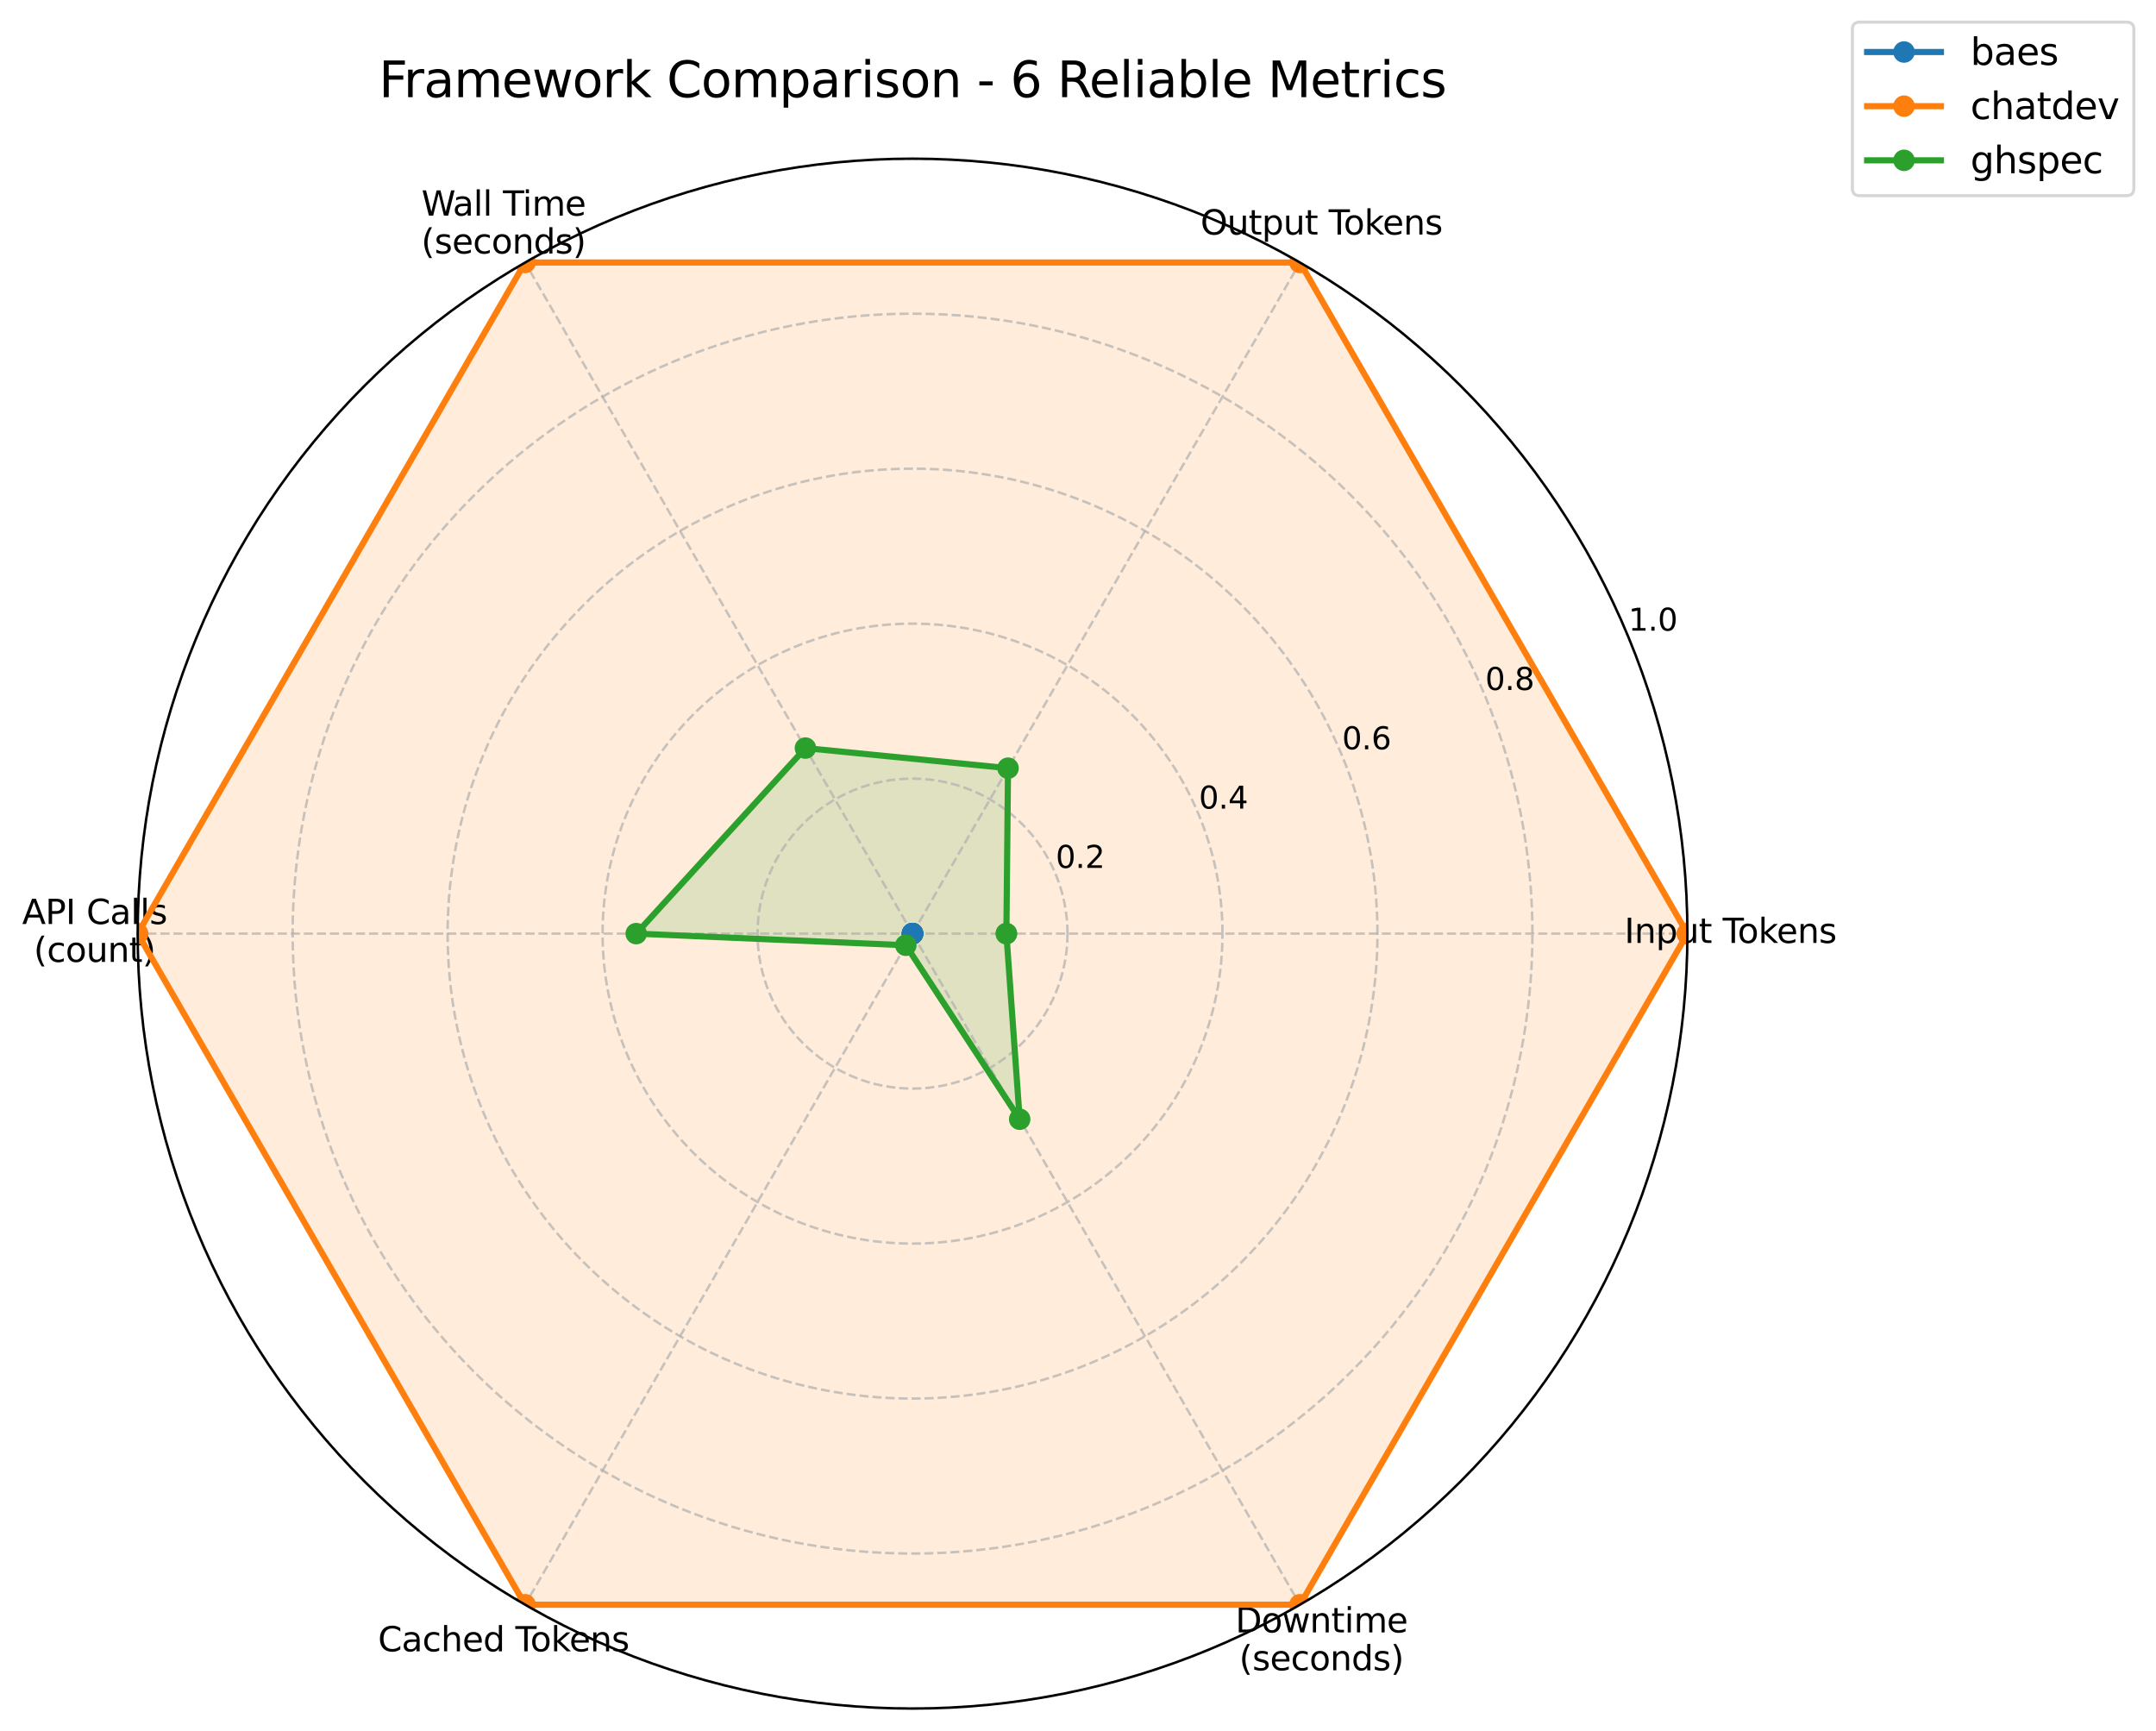 <?xml version="1.0" encoding="utf-8" standalone="no"?>
<!DOCTYPE svg PUBLIC "-//W3C//DTD SVG 1.1//EN"
  "http://www.w3.org/Graphics/SVG/1.1/DTD/svg11.dtd">
<svg xmlns:xlink="http://www.w3.org/1999/xlink" width="701.311pt" height="562.91pt" viewBox="0 0 701.311 562.91" xmlns="http://www.w3.org/2000/svg" version="1.1">
 <defs>
  <style type="text/css">*{stroke-linejoin: round; stroke-linecap: butt}</style>
 </defs>
 <g id="figure_1">
  <g id="patch_1">
   <path d="M 0 562.91 
L 701.311 562.91 
L 701.311 0 
L 0 0 
z
" style="fill: #ffffff"/>
  </g>
  <g id="axes_1">
   <g id="patch_2">
    <path d="M 548.881 303.66 
C 548.881 270.561 542.361 237.784 529.695 207.205 
C 517.029 176.625 498.462 148.838 475.058 125.434 
C 451.653 102.029 423.866 83.463 393.287 70.796 
C 362.707 58.13 329.93 51.61 296.831 51.61 
C 263.732 51.61 230.955 58.13 200.376 70.796 
C 169.796 83.463 142.009 102.029 118.605 125.434 
C 95.201 148.838 76.634 176.625 63.967 207.205 
C 51.301 237.784 44.781 270.561 44.781 303.66 
C 44.781 336.759 51.301 369.536 63.967 400.115 
C 76.634 430.695 95.201 458.482 118.605 481.886 
C 142.009 505.291 169.796 523.857 200.376 536.524 
C 230.955 549.19 263.732 555.71 296.831 555.71 
C 329.93 555.71 362.707 549.19 393.287 536.524 
C 423.866 523.857 451.653 505.291 475.058 481.886 
C 498.462 458.482 517.029 430.695 529.695 400.115 
C 542.361 369.536 548.881 336.759 548.881 303.66 
M 296.831 303.66 
C 296.831 303.66 296.831 303.66 296.831 303.66 
C 296.831 303.66 296.831 303.66 296.831 303.66 
C 296.831 303.66 296.831 303.66 296.831 303.66 
C 296.831 303.66 296.831 303.66 296.831 303.66 
C 296.831 303.66 296.831 303.66 296.831 303.66 
C 296.831 303.66 296.831 303.66 296.831 303.66 
C 296.831 303.66 296.831 303.66 296.831 303.66 
C 296.831 303.66 296.831 303.66 296.831 303.66 
C 296.831 303.66 296.831 303.66 296.831 303.66 
C 296.831 303.66 296.831 303.66 296.831 303.66 
C 296.831 303.66 296.831 303.66 296.831 303.66 
C 296.831 303.66 296.831 303.66 296.831 303.66 
C 296.831 303.66 296.831 303.66 296.831 303.66 
C 296.831 303.66 296.831 303.66 296.831 303.66 
C 296.831 303.66 296.831 303.66 296.831 303.66 
C 296.831 303.66 296.831 303.66 296.831 303.66 
z
" style="fill: #ffffff"/>
   </g>
   <g id="patch_3">
    <path d="M 296.831 303.66 
L 296.831 303.66 
L 296.831 303.66 
L 296.831 303.66 
L 296.831 303.66 
L 296.831 303.66 
z
" clip-path="url(#p6d43b9c124)" style="fill: #1f77b4; opacity: 0.15; stroke: #1f77b4; stroke-linejoin: miter"/>
   </g>
   <g id="patch_4">
    <path d="M 548.881 303.66 
L 422.856 85.378 
L 170.806 85.378 
L 44.781 303.66 
L 170.806 521.942 
L 422.856 521.942 
z
" clip-path="url(#p6d43b9c124)" style="fill: #ff7f0e; opacity: 0.15; stroke: #ff7f0e; stroke-linejoin: miter"/>
   </g>
   <g id="patch_5">
    <path d="M 327.36 303.66 
L 327.895 249.856 
L 261.991 243.314 
L 206.947 303.66 
L 294.644 307.448 
L 331.688 364.035 
z
" clip-path="url(#p6d43b9c124)" style="fill: #2ca02c; opacity: 0.15; stroke: #2ca02c; stroke-linejoin: miter"/>
   </g>
   <g id="matplotlib.axis_1">
    <g id="xtick_1">
     <g id="line2d_1">
      <path d="M 296.831 303.66 
L 548.881 303.66 
" clip-path="url(#p6d43b9c124)" style="fill: none; stroke-dasharray: 2.96,1.28; stroke-dashoffset: 0; stroke: #b0b0b0; stroke-opacity: 0.7; stroke-width: 0.8"/>
     </g>
     <g id="text_1">
      <!-- Input Tokens -->
      <g transform="translate(528.382 306.695) scale(0.11 -0.11)">
       <defs>
        <path id="DejaVuSans-49" d="M 628 4666 
L 1259 4666 
L 1259 0 
L 628 0 
L 628 4666 
z
" transform="scale(0.016)"/>
        <path id="DejaVuSans-6e" d="M 3513 2113 
L 3513 0 
L 2938 0 
L 2938 2094 
Q 2938 2591 2744 2837 
Q 2550 3084 2163 3084 
Q 1697 3084 1428 2787 
Q 1159 2491 1159 1978 
L 1159 0 
L 581 0 
L 581 3500 
L 1159 3500 
L 1159 2956 
Q 1366 3272 1645 3428 
Q 1925 3584 2291 3584 
Q 2894 3584 3203 3211 
Q 3513 2838 3513 2113 
z
" transform="scale(0.016)"/>
        <path id="DejaVuSans-70" d="M 1159 525 
L 1159 -1331 
L 581 -1331 
L 581 3500 
L 1159 3500 
L 1159 2969 
Q 1341 3281 1617 3432 
Q 1894 3584 2278 3584 
Q 2916 3584 3314 3078 
Q 3713 2572 3713 1747 
Q 3713 922 3314 415 
Q 2916 -91 2278 -91 
Q 1894 -91 1617 61 
Q 1341 213 1159 525 
z
M 3116 1747 
Q 3116 2381 2855 2742 
Q 2594 3103 2138 3103 
Q 1681 3103 1420 2742 
Q 1159 2381 1159 1747 
Q 1159 1113 1420 752 
Q 1681 391 2138 391 
Q 2594 391 2855 752 
Q 3116 1113 3116 1747 
z
" transform="scale(0.016)"/>
        <path id="DejaVuSans-75" d="M 544 1381 
L 544 3500 
L 1119 3500 
L 1119 1403 
Q 1119 906 1312 657 
Q 1506 409 1894 409 
Q 2359 409 2629 706 
Q 2900 1003 2900 1516 
L 2900 3500 
L 3475 3500 
L 3475 0 
L 2900 0 
L 2900 538 
Q 2691 219 2414 64 
Q 2138 -91 1772 -91 
Q 1169 -91 856 284 
Q 544 659 544 1381 
z
M 1991 3584 
L 1991 3584 
z
" transform="scale(0.016)"/>
        <path id="DejaVuSans-74" d="M 1172 4494 
L 1172 3500 
L 2356 3500 
L 2356 3053 
L 1172 3053 
L 1172 1153 
Q 1172 725 1289 603 
Q 1406 481 1766 481 
L 2356 481 
L 2356 0 
L 1766 0 
Q 1100 0 847 248 
Q 594 497 594 1153 
L 594 3053 
L 172 3053 
L 172 3500 
L 594 3500 
L 594 4494 
L 1172 4494 
z
" transform="scale(0.016)"/>
        <path id="DejaVuSans-20" transform="scale(0.016)"/>
        <path id="DejaVuSans-54" d="M -19 4666 
L 3928 4666 
L 3928 4134 
L 2272 4134 
L 2272 0 
L 1638 0 
L 1638 4134 
L -19 4134 
L -19 4666 
z
" transform="scale(0.016)"/>
        <path id="DejaVuSans-6f" d="M 1959 3097 
Q 1497 3097 1228 2736 
Q 959 2375 959 1747 
Q 959 1119 1226 758 
Q 1494 397 1959 397 
Q 2419 397 2687 759 
Q 2956 1122 2956 1747 
Q 2956 2369 2687 2733 
Q 2419 3097 1959 3097 
z
M 1959 3584 
Q 2709 3584 3137 3096 
Q 3566 2609 3566 1747 
Q 3566 888 3137 398 
Q 2709 -91 1959 -91 
Q 1206 -91 779 398 
Q 353 888 353 1747 
Q 353 2609 779 3096 
Q 1206 3584 1959 3584 
z
" transform="scale(0.016)"/>
        <path id="DejaVuSans-6b" d="M 581 4863 
L 1159 4863 
L 1159 1991 
L 2875 3500 
L 3609 3500 
L 1753 1863 
L 3688 0 
L 2938 0 
L 1159 1709 
L 1159 0 
L 581 0 
L 581 4863 
z
" transform="scale(0.016)"/>
        <path id="DejaVuSans-65" d="M 3597 1894 
L 3597 1613 
L 953 1613 
Q 991 1019 1311 708 
Q 1631 397 2203 397 
Q 2534 397 2845 478 
Q 3156 559 3463 722 
L 3463 178 
Q 3153 47 2828 -22 
Q 2503 -91 2169 -91 
Q 1331 -91 842 396 
Q 353 884 353 1716 
Q 353 2575 817 3079 
Q 1281 3584 2069 3584 
Q 2775 3584 3186 3129 
Q 3597 2675 3597 1894 
z
M 3022 2063 
Q 3016 2534 2758 2815 
Q 2500 3097 2075 3097 
Q 1594 3097 1305 2825 
Q 1016 2553 972 2059 
L 3022 2063 
z
" transform="scale(0.016)"/>
        <path id="DejaVuSans-73" d="M 2834 3397 
L 2834 2853 
Q 2591 2978 2328 3040 
Q 2066 3103 1784 3103 
Q 1356 3103 1142 2972 
Q 928 2841 928 2578 
Q 928 2378 1081 2264 
Q 1234 2150 1697 2047 
L 1894 2003 
Q 2506 1872 2764 1633 
Q 3022 1394 3022 966 
Q 3022 478 2636 193 
Q 2250 -91 1575 -91 
Q 1294 -91 989 -36 
Q 684 19 347 128 
L 347 722 
Q 666 556 975 473 
Q 1284 391 1588 391 
Q 1994 391 2212 530 
Q 2431 669 2431 922 
Q 2431 1156 2273 1281 
Q 2116 1406 1581 1522 
L 1381 1569 
Q 847 1681 609 1914 
Q 372 2147 372 2553 
Q 372 3047 722 3315 
Q 1072 3584 1716 3584 
Q 2034 3584 2315 3537 
Q 2597 3491 2834 3397 
z
" transform="scale(0.016)"/>
       </defs>
       <use xlink:href="#DejaVuSans-49"/>
       <use xlink:href="#DejaVuSans-6e" x="29.492"/>
       <use xlink:href="#DejaVuSans-70" x="92.871"/>
       <use xlink:href="#DejaVuSans-75" x="156.348"/>
       <use xlink:href="#DejaVuSans-74" x="219.727"/>
       <use xlink:href="#DejaVuSans-20" x="258.936"/>
       <use xlink:href="#DejaVuSans-54" x="290.723"/>
       <use xlink:href="#DejaVuSans-6f" x="334.807"/>
       <use xlink:href="#DejaVuSans-6b" x="395.988"/>
       <use xlink:href="#DejaVuSans-65" x="450.273"/>
       <use xlink:href="#DejaVuSans-6e" x="511.797"/>
       <use xlink:href="#DejaVuSans-73" x="575.176"/>
      </g>
     </g>
    </g>
    <g id="xtick_2">
     <g id="line2d_2">
      <path d="M 296.831 303.66 
L 422.856 85.378 
" clip-path="url(#p6d43b9c124)" style="fill: none; stroke-dasharray: 2.96,1.28; stroke-dashoffset: 0; stroke: #b0b0b0; stroke-opacity: 0.7; stroke-width: 0.8"/>
     </g>
     <g id="text_2">
      <!-- Output Tokens -->
      <g transform="translate(390.493 76.289) scale(0.11 -0.11)">
       <defs>
        <path id="DejaVuSans-4f" d="M 2522 4238 
Q 1834 4238 1429 3725 
Q 1025 3213 1025 2328 
Q 1025 1447 1429 934 
Q 1834 422 2522 422 
Q 3209 422 3611 934 
Q 4013 1447 4013 2328 
Q 4013 3213 3611 3725 
Q 3209 4238 2522 4238 
z
M 2522 4750 
Q 3503 4750 4090 4092 
Q 4678 3434 4678 2328 
Q 4678 1225 4090 567 
Q 3503 -91 2522 -91 
Q 1538 -91 948 565 
Q 359 1222 359 2328 
Q 359 3434 948 4092 
Q 1538 4750 2522 4750 
z
" transform="scale(0.016)"/>
       </defs>
       <use xlink:href="#DejaVuSans-4f"/>
       <use xlink:href="#DejaVuSans-75" x="78.711"/>
       <use xlink:href="#DejaVuSans-74" x="142.09"/>
       <use xlink:href="#DejaVuSans-70" x="181.299"/>
       <use xlink:href="#DejaVuSans-75" x="244.775"/>
       <use xlink:href="#DejaVuSans-74" x="308.154"/>
       <use xlink:href="#DejaVuSans-20" x="347.363"/>
       <use xlink:href="#DejaVuSans-54" x="379.15"/>
       <use xlink:href="#DejaVuSans-6f" x="423.234"/>
       <use xlink:href="#DejaVuSans-6b" x="484.416"/>
       <use xlink:href="#DejaVuSans-65" x="538.701"/>
       <use xlink:href="#DejaVuSans-6e" x="600.225"/>
       <use xlink:href="#DejaVuSans-73" x="663.604"/>
      </g>
     </g>
    </g>
    <g id="xtick_3">
     <g id="line2d_3">
      <path d="M 296.831 303.66 
L 170.806 85.378 
" clip-path="url(#p6d43b9c124)" style="fill: none; stroke-dasharray: 2.96,1.28; stroke-dashoffset: 0; stroke: #b0b0b0; stroke-opacity: 0.7; stroke-width: 0.8"/>
     </g>
     <g id="text_3">
      <!-- Wall Time -->
      <g transform="translate(137.087 70.13) scale(0.11 -0.11)">
       <defs>
        <path id="DejaVuSans-57" d="M 213 4666 
L 850 4666 
L 1831 722 
L 2809 4666 
L 3519 4666 
L 4500 722 
L 5478 4666 
L 6119 4666 
L 4947 0 
L 4153 0 
L 3169 4050 
L 2175 0 
L 1381 0 
L 213 4666 
z
" transform="scale(0.016)"/>
        <path id="DejaVuSans-61" d="M 2194 1759 
Q 1497 1759 1228 1600 
Q 959 1441 959 1056 
Q 959 750 1161 570 
Q 1363 391 1709 391 
Q 2188 391 2477 730 
Q 2766 1069 2766 1631 
L 2766 1759 
L 2194 1759 
z
M 3341 1997 
L 3341 0 
L 2766 0 
L 2766 531 
Q 2569 213 2275 61 
Q 1981 -91 1556 -91 
Q 1019 -91 701 211 
Q 384 513 384 1019 
Q 384 1609 779 1909 
Q 1175 2209 1959 2209 
L 2766 2209 
L 2766 2266 
Q 2766 2663 2505 2880 
Q 2244 3097 1772 3097 
Q 1472 3097 1187 3025 
Q 903 2953 641 2809 
L 641 3341 
Q 956 3463 1253 3523 
Q 1550 3584 1831 3584 
Q 2591 3584 2966 3190 
Q 3341 2797 3341 1997 
z
" transform="scale(0.016)"/>
        <path id="DejaVuSans-6c" d="M 603 4863 
L 1178 4863 
L 1178 0 
L 603 0 
L 603 4863 
z
" transform="scale(0.016)"/>
        <path id="DejaVuSans-69" d="M 603 3500 
L 1178 3500 
L 1178 0 
L 603 0 
L 603 3500 
z
M 603 4863 
L 1178 4863 
L 1178 4134 
L 603 4134 
L 603 4863 
z
" transform="scale(0.016)"/>
        <path id="DejaVuSans-6d" d="M 3328 2828 
Q 3544 3216 3844 3400 
Q 4144 3584 4550 3584 
Q 5097 3584 5394 3201 
Q 5691 2819 5691 2113 
L 5691 0 
L 5113 0 
L 5113 2094 
Q 5113 2597 4934 2840 
Q 4756 3084 4391 3084 
Q 3944 3084 3684 2787 
Q 3425 2491 3425 1978 
L 3425 0 
L 2847 0 
L 2847 2094 
Q 2847 2600 2669 2842 
Q 2491 3084 2119 3084 
Q 1678 3084 1418 2786 
Q 1159 2488 1159 1978 
L 1159 0 
L 581 0 
L 581 3500 
L 1159 3500 
L 1159 2956 
Q 1356 3278 1631 3431 
Q 1906 3584 2284 3584 
Q 2666 3584 2933 3390 
Q 3200 3197 3328 2828 
z
" transform="scale(0.016)"/>
       </defs>
       <use xlink:href="#DejaVuSans-57"/>
       <use xlink:href="#DejaVuSans-61" x="92.502"/>
       <use xlink:href="#DejaVuSans-6c" x="153.781"/>
       <use xlink:href="#DejaVuSans-6c" x="181.564"/>
       <use xlink:href="#DejaVuSans-20" x="209.348"/>
       <use xlink:href="#DejaVuSans-54" x="241.135"/>
       <use xlink:href="#DejaVuSans-69" x="299.094"/>
       <use xlink:href="#DejaVuSans-6d" x="326.877"/>
       <use xlink:href="#DejaVuSans-65" x="424.289"/>
      </g>
      <!-- (seconds) -->
      <g transform="translate(137.033 82.448) scale(0.11 -0.11)">
       <defs>
        <path id="DejaVuSans-28" d="M 1984 4856 
Q 1566 4138 1362 3434 
Q 1159 2731 1159 2009 
Q 1159 1288 1364 580 
Q 1569 -128 1984 -844 
L 1484 -844 
Q 1016 -109 783 600 
Q 550 1309 550 2009 
Q 550 2706 781 3412 
Q 1013 4119 1484 4856 
L 1984 4856 
z
" transform="scale(0.016)"/>
        <path id="DejaVuSans-63" d="M 3122 3366 
L 3122 2828 
Q 2878 2963 2633 3030 
Q 2388 3097 2138 3097 
Q 1578 3097 1268 2742 
Q 959 2388 959 1747 
Q 959 1106 1268 751 
Q 1578 397 2138 397 
Q 2388 397 2633 464 
Q 2878 531 3122 666 
L 3122 134 
Q 2881 22 2623 -34 
Q 2366 -91 2075 -91 
Q 1284 -91 818 406 
Q 353 903 353 1747 
Q 353 2603 823 3093 
Q 1294 3584 2113 3584 
Q 2378 3584 2631 3529 
Q 2884 3475 3122 3366 
z
" transform="scale(0.016)"/>
        <path id="DejaVuSans-64" d="M 2906 2969 
L 2906 4863 
L 3481 4863 
L 3481 0 
L 2906 0 
L 2906 525 
Q 2725 213 2448 61 
Q 2172 -91 1784 -91 
Q 1150 -91 751 415 
Q 353 922 353 1747 
Q 353 2572 751 3078 
Q 1150 3584 1784 3584 
Q 2172 3584 2448 3432 
Q 2725 3281 2906 2969 
z
M 947 1747 
Q 947 1113 1208 752 
Q 1469 391 1925 391 
Q 2381 391 2643 752 
Q 2906 1113 2906 1747 
Q 2906 2381 2643 2742 
Q 2381 3103 1925 3103 
Q 1469 3103 1208 2742 
Q 947 2381 947 1747 
z
" transform="scale(0.016)"/>
        <path id="DejaVuSans-29" d="M 513 4856 
L 1013 4856 
Q 1481 4119 1714 3412 
Q 1947 2706 1947 2009 
Q 1947 1309 1714 600 
Q 1481 -109 1013 -844 
L 513 -844 
Q 928 -128 1133 580 
Q 1338 1288 1338 2009 
Q 1338 2731 1133 3434 
Q 928 4138 513 4856 
z
" transform="scale(0.016)"/>
       </defs>
       <use xlink:href="#DejaVuSans-28"/>
       <use xlink:href="#DejaVuSans-73" x="39.014"/>
       <use xlink:href="#DejaVuSans-65" x="91.113"/>
       <use xlink:href="#DejaVuSans-63" x="152.637"/>
       <use xlink:href="#DejaVuSans-6f" x="207.617"/>
       <use xlink:href="#DejaVuSans-6e" x="268.799"/>
       <use xlink:href="#DejaVuSans-64" x="332.178"/>
       <use xlink:href="#DejaVuSans-73" x="395.654"/>
       <use xlink:href="#DejaVuSans-29" x="447.754"/>
      </g>
     </g>
    </g>
    <g id="xtick_4">
     <g id="line2d_4">
      <path d="M 296.831 303.66 
L 44.781 303.66 
" clip-path="url(#p6d43b9c124)" style="fill: none; stroke-dasharray: 2.96,1.28; stroke-dashoffset: 0; stroke: #b0b0b0; stroke-opacity: 0.7; stroke-width: 0.8"/>
     </g>
     <g id="text_4">
      <!-- API Calls -->
      <g transform="translate(7.2 300.537) scale(0.11 -0.11)">
       <defs>
        <path id="DejaVuSans-41" d="M 2188 4044 
L 1331 1722 
L 3047 1722 
L 2188 4044 
z
M 1831 4666 
L 2547 4666 
L 4325 0 
L 3669 0 
L 3244 1197 
L 1141 1197 
L 716 0 
L 50 0 
L 1831 4666 
z
" transform="scale(0.016)"/>
        <path id="DejaVuSans-50" d="M 1259 4147 
L 1259 2394 
L 2053 2394 
Q 2494 2394 2734 2622 
Q 2975 2850 2975 3272 
Q 2975 3691 2734 3919 
Q 2494 4147 2053 4147 
L 1259 4147 
z
M 628 4666 
L 2053 4666 
Q 2838 4666 3239 4311 
Q 3641 3956 3641 3272 
Q 3641 2581 3239 2228 
Q 2838 1875 2053 1875 
L 1259 1875 
L 1259 0 
L 628 0 
L 628 4666 
z
" transform="scale(0.016)"/>
        <path id="DejaVuSans-43" d="M 4122 4306 
L 4122 3641 
Q 3803 3938 3442 4084 
Q 3081 4231 2675 4231 
Q 1875 4231 1450 3742 
Q 1025 3253 1025 2328 
Q 1025 1406 1450 917 
Q 1875 428 2675 428 
Q 3081 428 3442 575 
Q 3803 722 4122 1019 
L 4122 359 
Q 3791 134 3420 21 
Q 3050 -91 2638 -91 
Q 1578 -91 968 557 
Q 359 1206 359 2328 
Q 359 3453 968 4101 
Q 1578 4750 2638 4750 
Q 3056 4750 3426 4639 
Q 3797 4528 4122 4306 
z
" transform="scale(0.016)"/>
       </defs>
       <use xlink:href="#DejaVuSans-41"/>
       <use xlink:href="#DejaVuSans-50" x="68.408"/>
       <use xlink:href="#DejaVuSans-49" x="128.711"/>
       <use xlink:href="#DejaVuSans-20" x="158.203"/>
       <use xlink:href="#DejaVuSans-43" x="189.99"/>
       <use xlink:href="#DejaVuSans-61" x="259.814"/>
       <use xlink:href="#DejaVuSans-6c" x="321.094"/>
       <use xlink:href="#DejaVuSans-6c" x="348.877"/>
       <use xlink:href="#DejaVuSans-73" x="376.66"/>
      </g>
      <!-- (count) -->
      <g transform="translate(10.973 312.854) scale(0.11 -0.11)">
       <use xlink:href="#DejaVuSans-28"/>
       <use xlink:href="#DejaVuSans-63" x="39.014"/>
       <use xlink:href="#DejaVuSans-6f" x="93.994"/>
       <use xlink:href="#DejaVuSans-75" x="155.176"/>
       <use xlink:href="#DejaVuSans-6e" x="218.555"/>
       <use xlink:href="#DejaVuSans-74" x="281.934"/>
       <use xlink:href="#DejaVuSans-29" x="321.143"/>
      </g>
     </g>
    </g>
    <g id="xtick_5">
     <g id="line2d_5">
      <path d="M 296.831 303.66 
L 170.806 521.942 
" clip-path="url(#p6d43b9c124)" style="fill: none; stroke-dasharray: 2.96,1.28; stroke-dashoffset: 0; stroke: #b0b0b0; stroke-opacity: 0.7; stroke-width: 0.8"/>
     </g>
     <g id="text_5">
      <!-- Cached Tokens -->
      <g transform="translate(122.952 537.101) scale(0.11 -0.11)">
       <defs>
        <path id="DejaVuSans-68" d="M 3513 2113 
L 3513 0 
L 2938 0 
L 2938 2094 
Q 2938 2591 2744 2837 
Q 2550 3084 2163 3084 
Q 1697 3084 1428 2787 
Q 1159 2491 1159 1978 
L 1159 0 
L 581 0 
L 581 4863 
L 1159 4863 
L 1159 2956 
Q 1366 3272 1645 3428 
Q 1925 3584 2291 3584 
Q 2894 3584 3203 3211 
Q 3513 2838 3513 2113 
z
" transform="scale(0.016)"/>
       </defs>
       <use xlink:href="#DejaVuSans-43"/>
       <use xlink:href="#DejaVuSans-61" x="69.824"/>
       <use xlink:href="#DejaVuSans-63" x="131.104"/>
       <use xlink:href="#DejaVuSans-68" x="186.084"/>
       <use xlink:href="#DejaVuSans-65" x="249.463"/>
       <use xlink:href="#DejaVuSans-64" x="310.986"/>
       <use xlink:href="#DejaVuSans-20" x="374.463"/>
       <use xlink:href="#DejaVuSans-54" x="406.25"/>
       <use xlink:href="#DejaVuSans-6f" x="450.334"/>
       <use xlink:href="#DejaVuSans-6b" x="511.516"/>
       <use xlink:href="#DejaVuSans-65" x="565.801"/>
       <use xlink:href="#DejaVuSans-6e" x="627.324"/>
       <use xlink:href="#DejaVuSans-73" x="690.703"/>
      </g>
     </g>
    </g>
    <g id="xtick_6">
     <g id="line2d_6">
      <path d="M 296.831 303.66 
L 422.856 521.942 
" clip-path="url(#p6d43b9c124)" style="fill: none; stroke-dasharray: 2.96,1.28; stroke-dashoffset: 0; stroke: #b0b0b0; stroke-opacity: 0.7; stroke-width: 0.8"/>
     </g>
     <g id="text_6">
      <!-- Downtime -->
      <g transform="translate(401.847 530.943) scale(0.11 -0.11)">
       <defs>
        <path id="DejaVuSans-44" d="M 1259 4147 
L 1259 519 
L 2022 519 
Q 2988 519 3436 956 
Q 3884 1394 3884 2338 
Q 3884 3275 3436 3711 
Q 2988 4147 2022 4147 
L 1259 4147 
z
M 628 4666 
L 1925 4666 
Q 3281 4666 3915 4102 
Q 4550 3538 4550 2338 
Q 4550 1131 3912 565 
Q 3275 0 1925 0 
L 628 0 
L 628 4666 
z
" transform="scale(0.016)"/>
        <path id="DejaVuSans-77" d="M 269 3500 
L 844 3500 
L 1563 769 
L 2278 3500 
L 2956 3500 
L 3675 769 
L 4391 3500 
L 4966 3500 
L 4050 0 
L 3372 0 
L 2619 2869 
L 1863 0 
L 1184 0 
L 269 3500 
z
" transform="scale(0.016)"/>
       </defs>
       <use xlink:href="#DejaVuSans-44"/>
       <use xlink:href="#DejaVuSans-6f" x="77.002"/>
       <use xlink:href="#DejaVuSans-77" x="138.184"/>
       <use xlink:href="#DejaVuSans-6e" x="219.971"/>
       <use xlink:href="#DejaVuSans-74" x="283.35"/>
       <use xlink:href="#DejaVuSans-69" x="322.559"/>
       <use xlink:href="#DejaVuSans-6d" x="350.342"/>
       <use xlink:href="#DejaVuSans-65" x="447.754"/>
      </g>
      <!-- (seconds) -->
      <g transform="translate(403.083 543.26) scale(0.11 -0.11)">
       <use xlink:href="#DejaVuSans-28"/>
       <use xlink:href="#DejaVuSans-73" x="39.014"/>
       <use xlink:href="#DejaVuSans-65" x="91.113"/>
       <use xlink:href="#DejaVuSans-63" x="152.637"/>
       <use xlink:href="#DejaVuSans-6f" x="207.617"/>
       <use xlink:href="#DejaVuSans-6e" x="268.799"/>
       <use xlink:href="#DejaVuSans-64" x="332.178"/>
       <use xlink:href="#DejaVuSans-73" x="395.654"/>
       <use xlink:href="#DejaVuSans-29" x="447.754"/>
      </g>
     </g>
    </g>
   </g>
   <g id="matplotlib.axis_2">
    <g id="ytick_1">
     <g id="line2d_7">
      <path d="M 347.241 303.66 
C 347.241 297.04 345.937 290.485 343.404 284.369 
C 340.871 278.253 337.157 272.696 332.477 268.015 
C 327.796 263.334 322.238 259.621 316.122 257.087 
C 310.006 254.554 303.451 253.25 296.831 253.25 
C 290.211 253.25 283.656 254.554 277.54 257.087 
C 271.424 259.621 265.867 263.334 261.186 268.015 
C 256.505 272.696 252.792 278.253 250.258 284.369 
C 247.725 290.485 246.421 297.04 246.421 303.66 
C 246.421 310.28 247.725 316.835 250.258 322.951 
C 252.792 329.067 256.505 334.624 261.186 339.305 
C 265.867 343.986 271.424 347.699 277.54 350.233 
C 283.656 352.766 290.211 354.07 296.831 354.07 
C 303.451 354.07 310.006 352.766 316.122 350.233 
C 322.238 347.699 327.796 343.986 332.477 339.305 
C 337.157 334.624 340.871 329.067 343.404 322.951 
C 345.937 316.835 347.241 310.28 347.241 303.66 
" clip-path="url(#p6d43b9c124)" style="fill: none; stroke-dasharray: 2.96,1.28; stroke-dashoffset: 0; stroke: #b0b0b0; stroke-opacity: 0.7; stroke-width: 0.8"/>
     </g>
     <g id="text_7">
      <!-- 0.2 -->
      <g transform="translate(343.404 282.289) scale(0.1 -0.1)">
       <defs>
        <path id="DejaVuSans-30" d="M 2034 4250 
Q 1547 4250 1301 3770 
Q 1056 3291 1056 2328 
Q 1056 1369 1301 889 
Q 1547 409 2034 409 
Q 2525 409 2770 889 
Q 3016 1369 3016 2328 
Q 3016 3291 2770 3770 
Q 2525 4250 2034 4250 
z
M 2034 4750 
Q 2819 4750 3233 4129 
Q 3647 3509 3647 2328 
Q 3647 1150 3233 529 
Q 2819 -91 2034 -91 
Q 1250 -91 836 529 
Q 422 1150 422 2328 
Q 422 3509 836 4129 
Q 1250 4750 2034 4750 
z
" transform="scale(0.016)"/>
        <path id="DejaVuSans-2e" d="M 684 794 
L 1344 794 
L 1344 0 
L 684 0 
L 684 794 
z
" transform="scale(0.016)"/>
        <path id="DejaVuSans-32" d="M 1228 531 
L 3431 531 
L 3431 0 
L 469 0 
L 469 531 
Q 828 903 1448 1529 
Q 2069 2156 2228 2338 
Q 2531 2678 2651 2914 
Q 2772 3150 2772 3378 
Q 2772 3750 2511 3984 
Q 2250 4219 1831 4219 
Q 1534 4219 1204 4116 
Q 875 4013 500 3803 
L 500 4441 
Q 881 4594 1212 4672 
Q 1544 4750 1819 4750 
Q 2544 4750 2975 4387 
Q 3406 4025 3406 3419 
Q 3406 3131 3298 2873 
Q 3191 2616 2906 2266 
Q 2828 2175 2409 1742 
Q 1991 1309 1228 531 
z
" transform="scale(0.016)"/>
       </defs>
       <use xlink:href="#DejaVuSans-30"/>
       <use xlink:href="#DejaVuSans-2e" x="63.623"/>
       <use xlink:href="#DejaVuSans-32" x="95.41"/>
      </g>
     </g>
    </g>
    <g id="ytick_2">
     <g id="line2d_8">
      <path d="M 397.651 303.66 
C 397.651 290.42 395.043 277.31 389.977 265.078 
C 384.91 252.846 377.484 241.731 368.122 232.369 
C 358.76 223.008 347.645 215.581 335.413 210.514 
C 323.182 205.448 310.071 202.84 296.831 202.84 
C 283.592 202.84 270.481 205.448 258.249 210.514 
C 246.017 215.581 234.903 223.008 225.541 232.369 
C 216.179 241.731 208.752 252.846 203.686 265.078 
C 198.619 277.31 196.011 290.42 196.011 303.66 
C 196.011 316.9 198.619 330.01 203.686 342.242 
C 208.752 354.474 216.179 365.589 225.541 374.951 
C 234.903 384.312 246.017 391.739 258.249 396.806 
C 270.481 401.872 283.592 404.48 296.831 404.48 
C 310.071 404.48 323.182 401.872 335.413 396.806 
C 347.645 391.739 358.76 384.312 368.122 374.951 
C 377.484 365.589 384.91 354.474 389.977 342.242 
C 395.043 330.01 397.651 316.9 397.651 303.66 
" clip-path="url(#p6d43b9c124)" style="fill: none; stroke-dasharray: 2.96,1.28; stroke-dashoffset: 0; stroke: #b0b0b0; stroke-opacity: 0.7; stroke-width: 0.8"/>
     </g>
     <g id="text_8">
      <!-- 0.4 -->
      <g transform="translate(389.977 262.998) scale(0.1 -0.1)">
       <defs>
        <path id="DejaVuSans-34" d="M 2419 4116 
L 825 1625 
L 2419 1625 
L 2419 4116 
z
M 2253 4666 
L 3047 4666 
L 3047 1625 
L 3713 1625 
L 3713 1100 
L 3047 1100 
L 3047 0 
L 2419 0 
L 2419 1100 
L 313 1100 
L 313 1709 
L 2253 4666 
z
" transform="scale(0.016)"/>
       </defs>
       <use xlink:href="#DejaVuSans-30"/>
       <use xlink:href="#DejaVuSans-2e" x="63.623"/>
       <use xlink:href="#DejaVuSans-34" x="95.41"/>
      </g>
     </g>
    </g>
    <g id="ytick_3">
     <g id="line2d_9">
      <path d="M 448.061 303.66 
C 448.061 283.801 444.149 264.134 436.55 245.787 
C 428.95 227.439 417.81 210.767 403.767 196.724 
C 389.724 182.682 373.052 171.542 354.704 163.942 
C 336.357 156.342 316.691 152.43 296.831 152.43 
C 276.972 152.43 257.306 156.342 238.958 163.942 
C 220.61 171.542 203.938 182.682 189.895 196.724 
C 175.853 210.767 164.713 227.439 157.113 245.787 
C 149.513 264.134 145.601 283.801 145.601 303.66 
C 145.601 323.519 149.513 343.186 157.113 361.533 
C 164.713 379.881 175.853 396.553 189.895 410.596 
C 203.938 424.638 220.61 435.778 238.958 443.378 
C 257.306 450.978 276.972 454.89 296.831 454.89 
C 316.691 454.89 336.357 450.978 354.704 443.378 
C 373.052 435.778 389.724 424.638 403.767 410.596 
C 417.81 396.553 428.95 379.881 436.55 361.533 
C 444.149 343.186 448.061 323.519 448.061 303.66 
" clip-path="url(#p6d43b9c124)" style="fill: none; stroke-dasharray: 2.96,1.28; stroke-dashoffset: 0; stroke: #b0b0b0; stroke-opacity: 0.7; stroke-width: 0.8"/>
     </g>
     <g id="text_9">
      <!-- 0.6 -->
      <g transform="translate(436.55 243.707) scale(0.1 -0.1)">
       <defs>
        <path id="DejaVuSans-36" d="M 2113 2584 
Q 1688 2584 1439 2293 
Q 1191 2003 1191 1497 
Q 1191 994 1439 701 
Q 1688 409 2113 409 
Q 2538 409 2786 701 
Q 3034 994 3034 1497 
Q 3034 2003 2786 2293 
Q 2538 2584 2113 2584 
z
M 3366 4563 
L 3366 3988 
Q 3128 4100 2886 4159 
Q 2644 4219 2406 4219 
Q 1781 4219 1451 3797 
Q 1122 3375 1075 2522 
Q 1259 2794 1537 2939 
Q 1816 3084 2150 3084 
Q 2853 3084 3261 2657 
Q 3669 2231 3669 1497 
Q 3669 778 3244 343 
Q 2819 -91 2113 -91 
Q 1303 -91 875 529 
Q 447 1150 447 2328 
Q 447 3434 972 4092 
Q 1497 4750 2381 4750 
Q 2619 4750 2861 4703 
Q 3103 4656 3366 4563 
z
" transform="scale(0.016)"/>
       </defs>
       <use xlink:href="#DejaVuSans-30"/>
       <use xlink:href="#DejaVuSans-2e" x="63.623"/>
       <use xlink:href="#DejaVuSans-36" x="95.41"/>
      </g>
     </g>
    </g>
    <g id="ytick_4">
     <g id="line2d_10">
      <path d="M 498.471 303.66 
C 498.471 277.181 493.255 250.959 483.122 226.496 
C 472.989 202.032 458.136 179.803 439.412 161.079 
C 420.689 142.355 398.459 127.502 373.996 117.369 
C 349.532 107.236 323.31 102.02 296.831 102.02 
C 270.352 102.02 244.13 107.236 219.667 117.369 
C 195.203 127.502 172.974 142.355 154.25 161.079 
C 135.527 179.803 120.673 202.032 110.54 226.496 
C 100.407 250.959 95.191 277.181 95.191 303.66 
C 95.191 330.139 100.407 356.361 110.54 380.824 
C 120.673 405.288 135.527 427.517 154.25 446.241 
C 172.974 464.965 195.203 479.818 219.667 489.951 
C 244.13 500.084 270.352 505.3 296.831 505.3 
C 323.31 505.3 349.532 500.084 373.996 489.951 
C 398.459 479.818 420.689 464.965 439.412 446.241 
C 458.136 427.517 472.989 405.288 483.122 380.824 
C 493.255 356.361 498.471 330.139 498.471 303.66 
" clip-path="url(#p6d43b9c124)" style="fill: none; stroke-dasharray: 2.96,1.28; stroke-dashoffset: 0; stroke: #b0b0b0; stroke-opacity: 0.7; stroke-width: 0.8"/>
     </g>
     <g id="text_10">
      <!-- 0.8 -->
      <g transform="translate(483.122 224.416) scale(0.1 -0.1)">
       <defs>
        <path id="DejaVuSans-38" d="M 2034 2216 
Q 1584 2216 1326 1975 
Q 1069 1734 1069 1313 
Q 1069 891 1326 650 
Q 1584 409 2034 409 
Q 2484 409 2743 651 
Q 3003 894 3003 1313 
Q 3003 1734 2745 1975 
Q 2488 2216 2034 2216 
z
M 1403 2484 
Q 997 2584 770 2862 
Q 544 3141 544 3541 
Q 544 4100 942 4425 
Q 1341 4750 2034 4750 
Q 2731 4750 3128 4425 
Q 3525 4100 3525 3541 
Q 3525 3141 3298 2862 
Q 3072 2584 2669 2484 
Q 3125 2378 3379 2068 
Q 3634 1759 3634 1313 
Q 3634 634 3220 271 
Q 2806 -91 2034 -91 
Q 1263 -91 848 271 
Q 434 634 434 1313 
Q 434 1759 690 2068 
Q 947 2378 1403 2484 
z
M 1172 3481 
Q 1172 3119 1398 2916 
Q 1625 2713 2034 2713 
Q 2441 2713 2670 2916 
Q 2900 3119 2900 3481 
Q 2900 3844 2670 4047 
Q 2441 4250 2034 4250 
Q 1625 4250 1398 4047 
Q 1172 3844 1172 3481 
z
" transform="scale(0.016)"/>
       </defs>
       <use xlink:href="#DejaVuSans-30"/>
       <use xlink:href="#DejaVuSans-2e" x="63.623"/>
       <use xlink:href="#DejaVuSans-38" x="95.41"/>
      </g>
     </g>
    </g>
    <g id="ytick_5">
     <g id="line2d_11">
      <path d="M 548.881 303.66 
C 548.881 270.561 542.361 237.784 529.695 207.205 
C 517.029 176.625 498.462 148.838 475.058 125.434 
C 451.653 102.029 423.866 83.463 393.287 70.796 
C 362.707 58.13 329.93 51.61 296.831 51.61 
C 263.732 51.61 230.955 58.13 200.376 70.796 
C 169.796 83.463 142.009 102.029 118.605 125.434 
C 95.201 148.838 76.634 176.625 63.967 207.205 
C 51.301 237.784 44.781 270.561 44.781 303.66 
C 44.781 336.759 51.301 369.536 63.967 400.115 
C 76.634 430.695 95.201 458.482 118.605 481.886 
C 142.009 505.291 169.796 523.857 200.376 536.524 
C 230.955 549.19 263.732 555.71 296.831 555.71 
C 329.93 555.71 362.707 549.19 393.287 536.524 
C 423.866 523.857 451.653 505.291 475.058 481.886 
C 498.462 458.482 517.029 430.695 529.695 400.115 
C 542.361 369.536 548.881 336.759 548.881 303.66 
" clip-path="url(#p6d43b9c124)" style="fill: none; stroke-dasharray: 2.96,1.28; stroke-dashoffset: 0; stroke: #b0b0b0; stroke-opacity: 0.7; stroke-width: 0.8"/>
     </g>
     <g id="text_11">
      <!-- 1.0 -->
      <g transform="translate(529.695 205.125) scale(0.1 -0.1)">
       <defs>
        <path id="DejaVuSans-31" d="M 794 531 
L 1825 531 
L 1825 4091 
L 703 3866 
L 703 4441 
L 1819 4666 
L 2450 4666 
L 2450 531 
L 3481 531 
L 3481 0 
L 794 0 
L 794 531 
z
" transform="scale(0.016)"/>
       </defs>
       <use xlink:href="#DejaVuSans-31"/>
       <use xlink:href="#DejaVuSans-2e" x="63.623"/>
       <use xlink:href="#DejaVuSans-30" x="95.41"/>
      </g>
     </g>
    </g>
   </g>
   <g id="line2d_12">
    <path d="M 296.831 303.66 
L 296.831 303.66 
L 296.831 303.66 
L 296.831 303.66 
L 296.831 303.66 
L 296.831 303.66 
L 296.831 303.66 
" clip-path="url(#p6d43b9c124)" style="fill: none; stroke: #1f77b4; stroke-width: 2; stroke-linecap: square"/>
    <defs>
     <path id="m8c0f8f97ce" d="M 0 3 
C 0.796 3 1.559 2.684 2.121 2.121 
C 2.684 1.559 3 0.796 3 0 
C 3 -0.796 2.684 -1.559 2.121 -2.121 
C 1.559 -2.684 0.796 -3 0 -3 
C -0.796 -3 -1.559 -2.684 -2.121 -2.121 
C -2.684 -1.559 -3 -0.796 -3 0 
C -3 0.796 -2.684 1.559 -2.121 2.121 
C -1.559 2.684 -0.796 3 0 3 
z
" style="stroke: #1f77b4"/>
    </defs>
    <g clip-path="url(#p6d43b9c124)">
     <use xlink:href="#m8c0f8f97ce" x="296.831" y="303.66" style="fill: #1f77b4; stroke: #1f77b4"/>
     <use xlink:href="#m8c0f8f97ce" x="296.831" y="303.66" style="fill: #1f77b4; stroke: #1f77b4"/>
     <use xlink:href="#m8c0f8f97ce" x="296.831" y="303.66" style="fill: #1f77b4; stroke: #1f77b4"/>
     <use xlink:href="#m8c0f8f97ce" x="296.831" y="303.66" style="fill: #1f77b4; stroke: #1f77b4"/>
     <use xlink:href="#m8c0f8f97ce" x="296.831" y="303.66" style="fill: #1f77b4; stroke: #1f77b4"/>
     <use xlink:href="#m8c0f8f97ce" x="296.831" y="303.66" style="fill: #1f77b4; stroke: #1f77b4"/>
     <use xlink:href="#m8c0f8f97ce" x="296.831" y="303.66" style="fill: #1f77b4; stroke: #1f77b4"/>
    </g>
   </g>
   <g id="line2d_13">
    <path d="M 548.881 303.66 
L 422.856 85.378 
L 170.806 85.378 
L 44.781 303.66 
L 170.806 521.942 
L 422.856 521.942 
L 548.881 303.66 
" clip-path="url(#p6d43b9c124)" style="fill: none; stroke: #ff7f0e; stroke-width: 2; stroke-linecap: square"/>
    <defs>
     <path id="mbb3675d53c" d="M 0 3 
C 0.796 3 1.559 2.684 2.121 2.121 
C 2.684 1.559 3 0.796 3 0 
C 3 -0.796 2.684 -1.559 2.121 -2.121 
C 1.559 -2.684 0.796 -3 0 -3 
C -0.796 -3 -1.559 -2.684 -2.121 -2.121 
C -2.684 -1.559 -3 -0.796 -3 0 
C -3 0.796 -2.684 1.559 -2.121 2.121 
C -1.559 2.684 -0.796 3 0 3 
z
" style="stroke: #ff7f0e"/>
    </defs>
    <g clip-path="url(#p6d43b9c124)">
     <use xlink:href="#mbb3675d53c" x="548.881" y="303.66" style="fill: #ff7f0e; stroke: #ff7f0e"/>
     <use xlink:href="#mbb3675d53c" x="422.856" y="85.378" style="fill: #ff7f0e; stroke: #ff7f0e"/>
     <use xlink:href="#mbb3675d53c" x="170.806" y="85.378" style="fill: #ff7f0e; stroke: #ff7f0e"/>
     <use xlink:href="#mbb3675d53c" x="44.781" y="303.66" style="fill: #ff7f0e; stroke: #ff7f0e"/>
     <use xlink:href="#mbb3675d53c" x="170.806" y="521.942" style="fill: #ff7f0e; stroke: #ff7f0e"/>
     <use xlink:href="#mbb3675d53c" x="422.856" y="521.942" style="fill: #ff7f0e; stroke: #ff7f0e"/>
     <use xlink:href="#mbb3675d53c" x="548.881" y="303.66" style="fill: #ff7f0e; stroke: #ff7f0e"/>
    </g>
   </g>
   <g id="line2d_14">
    <path d="M 327.36 303.66 
L 327.895 249.856 
L 261.991 243.314 
L 206.947 303.66 
L 294.644 307.448 
L 331.688 364.035 
L 327.36 303.66 
" clip-path="url(#p6d43b9c124)" style="fill: none; stroke: #2ca02c; stroke-width: 2; stroke-linecap: square"/>
    <defs>
     <path id="mfe13f96837" d="M 0 3 
C 0.796 3 1.559 2.684 2.121 2.121 
C 2.684 1.559 3 0.796 3 0 
C 3 -0.796 2.684 -1.559 2.121 -2.121 
C 1.559 -2.684 0.796 -3 0 -3 
C -0.796 -3 -1.559 -2.684 -2.121 -2.121 
C -2.684 -1.559 -3 -0.796 -3 0 
C -3 0.796 -2.684 1.559 -2.121 2.121 
C -1.559 2.684 -0.796 3 0 3 
z
" style="stroke: #2ca02c"/>
    </defs>
    <g clip-path="url(#p6d43b9c124)">
     <use xlink:href="#mfe13f96837" x="327.36" y="303.66" style="fill: #2ca02c; stroke: #2ca02c"/>
     <use xlink:href="#mfe13f96837" x="327.895" y="249.856" style="fill: #2ca02c; stroke: #2ca02c"/>
     <use xlink:href="#mfe13f96837" x="261.991" y="243.314" style="fill: #2ca02c; stroke: #2ca02c"/>
     <use xlink:href="#mfe13f96837" x="206.947" y="303.66" style="fill: #2ca02c; stroke: #2ca02c"/>
     <use xlink:href="#mfe13f96837" x="294.644" y="307.448" style="fill: #2ca02c; stroke: #2ca02c"/>
     <use xlink:href="#mfe13f96837" x="331.688" y="364.035" style="fill: #2ca02c; stroke: #2ca02c"/>
     <use xlink:href="#mfe13f96837" x="327.36" y="303.66" style="fill: #2ca02c; stroke: #2ca02c"/>
    </g>
   </g>
   <g id="patch_6">
    <path d="M 548.881 303.66 
C 548.881 270.561 542.361 237.784 529.695 207.205 
C 517.029 176.625 498.462 148.838 475.058 125.434 
C 451.653 102.029 423.866 83.463 393.287 70.796 
C 362.707 58.13 329.93 51.61 296.831 51.61 
C 263.732 51.61 230.955 58.13 200.376 70.796 
C 169.796 83.463 142.009 102.029 118.605 125.434 
C 95.201 148.838 76.634 176.625 63.967 207.205 
C 51.301 237.784 44.781 270.561 44.781 303.66 
C 44.781 336.759 51.301 369.536 63.967 400.115 
C 76.634 430.695 95.201 458.482 118.605 481.886 
C 142.009 505.291 169.796 523.857 200.376 536.524 
C 230.955 549.19 263.732 555.71 296.831 555.71 
C 329.93 555.71 362.707 549.19 393.287 536.524 
C 423.866 523.857 451.653 505.291 475.058 481.886 
C 498.462 458.482 517.029 430.695 529.695 400.115 
C 542.361 369.536 548.881 336.759 548.881 303.66 
" style="fill: none; stroke: #000000; stroke-width: 0.8; stroke-linejoin: miter; stroke-linecap: square"/>
   </g>
   <g id="text_12">
    <!-- Framework Comparison - 6 Reliable Metrics -->
    <g transform="translate(123.226 31.61) scale(0.16 -0.16)">
     <defs>
      <path id="DejaVuSans-46" d="M 628 4666 
L 3309 4666 
L 3309 4134 
L 1259 4134 
L 1259 2759 
L 3109 2759 
L 3109 2228 
L 1259 2228 
L 1259 0 
L 628 0 
L 628 4666 
z
" transform="scale(0.016)"/>
      <path id="DejaVuSans-72" d="M 2631 2963 
Q 2534 3019 2420 3045 
Q 2306 3072 2169 3072 
Q 1681 3072 1420 2755 
Q 1159 2438 1159 1844 
L 1159 0 
L 581 0 
L 581 3500 
L 1159 3500 
L 1159 2956 
Q 1341 3275 1631 3429 
Q 1922 3584 2338 3584 
Q 2397 3584 2469 3576 
Q 2541 3569 2628 3553 
L 2631 2963 
z
" transform="scale(0.016)"/>
      <path id="DejaVuSans-2d" d="M 313 2009 
L 1997 2009 
L 1997 1497 
L 313 1497 
L 313 2009 
z
" transform="scale(0.016)"/>
      <path id="DejaVuSans-52" d="M 2841 2188 
Q 3044 2119 3236 1894 
Q 3428 1669 3622 1275 
L 4263 0 
L 3584 0 
L 2988 1197 
Q 2756 1666 2539 1819 
Q 2322 1972 1947 1972 
L 1259 1972 
L 1259 0 
L 628 0 
L 628 4666 
L 2053 4666 
Q 2853 4666 3247 4331 
Q 3641 3997 3641 3322 
Q 3641 2881 3436 2590 
Q 3231 2300 2841 2188 
z
M 1259 4147 
L 1259 2491 
L 2053 2491 
Q 2509 2491 2742 2702 
Q 2975 2913 2975 3322 
Q 2975 3731 2742 3939 
Q 2509 4147 2053 4147 
L 1259 4147 
z
" transform="scale(0.016)"/>
      <path id="DejaVuSans-62" d="M 3116 1747 
Q 3116 2381 2855 2742 
Q 2594 3103 2138 3103 
Q 1681 3103 1420 2742 
Q 1159 2381 1159 1747 
Q 1159 1113 1420 752 
Q 1681 391 2138 391 
Q 2594 391 2855 752 
Q 3116 1113 3116 1747 
z
M 1159 2969 
Q 1341 3281 1617 3432 
Q 1894 3584 2278 3584 
Q 2916 3584 3314 3078 
Q 3713 2572 3713 1747 
Q 3713 922 3314 415 
Q 2916 -91 2278 -91 
Q 1894 -91 1617 61 
Q 1341 213 1159 525 
L 1159 0 
L 581 0 
L 581 4863 
L 1159 4863 
L 1159 2969 
z
" transform="scale(0.016)"/>
      <path id="DejaVuSans-4d" d="M 628 4666 
L 1569 4666 
L 2759 1491 
L 3956 4666 
L 4897 4666 
L 4897 0 
L 4281 0 
L 4281 4097 
L 3078 897 
L 2444 897 
L 1241 4097 
L 1241 0 
L 628 0 
L 628 4666 
z
" transform="scale(0.016)"/>
     </defs>
     <use xlink:href="#DejaVuSans-46"/>
     <use xlink:href="#DejaVuSans-72" x="50.27"/>
     <use xlink:href="#DejaVuSans-61" x="91.383"/>
     <use xlink:href="#DejaVuSans-6d" x="152.662"/>
     <use xlink:href="#DejaVuSans-65" x="250.074"/>
     <use xlink:href="#DejaVuSans-77" x="311.598"/>
     <use xlink:href="#DejaVuSans-6f" x="393.385"/>
     <use xlink:href="#DejaVuSans-72" x="454.566"/>
     <use xlink:href="#DejaVuSans-6b" x="495.68"/>
     <use xlink:href="#DejaVuSans-20" x="553.59"/>
     <use xlink:href="#DejaVuSans-43" x="585.377"/>
     <use xlink:href="#DejaVuSans-6f" x="655.201"/>
     <use xlink:href="#DejaVuSans-6d" x="716.383"/>
     <use xlink:href="#DejaVuSans-70" x="813.795"/>
     <use xlink:href="#DejaVuSans-61" x="877.271"/>
     <use xlink:href="#DejaVuSans-72" x="938.551"/>
     <use xlink:href="#DejaVuSans-69" x="979.664"/>
     <use xlink:href="#DejaVuSans-73" x="1007.447"/>
     <use xlink:href="#DejaVuSans-6f" x="1059.547"/>
     <use xlink:href="#DejaVuSans-6e" x="1120.729"/>
     <use xlink:href="#DejaVuSans-20" x="1184.107"/>
     <use xlink:href="#DejaVuSans-2d" x="1215.895"/>
     <use xlink:href="#DejaVuSans-20" x="1251.979"/>
     <use xlink:href="#DejaVuSans-36" x="1283.766"/>
     <use xlink:href="#DejaVuSans-20" x="1347.389"/>
     <use xlink:href="#DejaVuSans-52" x="1379.176"/>
     <use xlink:href="#DejaVuSans-65" x="1444.158"/>
     <use xlink:href="#DejaVuSans-6c" x="1505.682"/>
     <use xlink:href="#DejaVuSans-69" x="1533.465"/>
     <use xlink:href="#DejaVuSans-61" x="1561.248"/>
     <use xlink:href="#DejaVuSans-62" x="1622.527"/>
     <use xlink:href="#DejaVuSans-6c" x="1686.004"/>
     <use xlink:href="#DejaVuSans-65" x="1713.787"/>
     <use xlink:href="#DejaVuSans-20" x="1775.311"/>
     <use xlink:href="#DejaVuSans-4d" x="1807.098"/>
     <use xlink:href="#DejaVuSans-65" x="1893.377"/>
     <use xlink:href="#DejaVuSans-74" x="1954.9"/>
     <use xlink:href="#DejaVuSans-72" x="1994.109"/>
     <use xlink:href="#DejaVuSans-69" x="2035.223"/>
     <use xlink:href="#DejaVuSans-63" x="2063.006"/>
     <use xlink:href="#DejaVuSans-73" x="2117.986"/>
    </g>
   </g>
   <g id="legend_1">
    <g id="patch_7">
     <path d="M 604.946 63.641 
L 691.711 63.641 
Q 694.111 63.641 694.111 61.241 
L 694.111 9.6 
Q 694.111 7.2 691.711 7.2 
L 604.946 7.2 
Q 602.546 7.2 602.546 9.6 
L 602.546 61.241 
Q 602.546 63.641 604.946 63.641 
z
" style="fill: #ffffff; opacity: 0.8; stroke: #cccccc; stroke-linejoin: miter"/>
    </g>
    <g id="line2d_15">
     <path d="M 607.346 16.918 
L 619.346 16.918 
L 631.346 16.918 
" style="fill: none; stroke: #1f77b4; stroke-width: 2; stroke-linecap: square"/>
     <g>
      <use xlink:href="#m8c0f8f97ce" x="619.346" y="16.918" style="fill: #1f77b4; stroke: #1f77b4"/>
     </g>
    </g>
    <g id="text_13">
     <!-- baes -->
     <g transform="translate(640.946 21.118) scale(0.12 -0.12)">
      <use xlink:href="#DejaVuSans-62"/>
      <use xlink:href="#DejaVuSans-61" x="63.477"/>
      <use xlink:href="#DejaVuSans-65" x="124.756"/>
      <use xlink:href="#DejaVuSans-73" x="186.279"/>
     </g>
    </g>
    <g id="line2d_16">
     <path d="M 607.346 34.532 
L 619.346 34.532 
L 631.346 34.532 
" style="fill: none; stroke: #ff7f0e; stroke-width: 2; stroke-linecap: square"/>
     <g>
      <use xlink:href="#mbb3675d53c" x="619.346" y="34.532" style="fill: #ff7f0e; stroke: #ff7f0e"/>
     </g>
    </g>
    <g id="text_14">
     <!-- chatdev -->
     <g transform="translate(640.946 38.732) scale(0.12 -0.12)">
      <defs>
       <path id="DejaVuSans-76" d="M 191 3500 
L 800 3500 
L 1894 563 
L 2988 3500 
L 3597 3500 
L 2284 0 
L 1503 0 
L 191 3500 
z
" transform="scale(0.016)"/>
      </defs>
      <use xlink:href="#DejaVuSans-63"/>
      <use xlink:href="#DejaVuSans-68" x="54.98"/>
      <use xlink:href="#DejaVuSans-61" x="118.359"/>
      <use xlink:href="#DejaVuSans-74" x="179.639"/>
      <use xlink:href="#DejaVuSans-64" x="218.848"/>
      <use xlink:href="#DejaVuSans-65" x="282.324"/>
      <use xlink:href="#DejaVuSans-76" x="343.848"/>
     </g>
    </g>
    <g id="line2d_17">
     <path d="M 607.346 52.146 
L 619.346 52.146 
L 631.346 52.146 
" style="fill: none; stroke: #2ca02c; stroke-width: 2; stroke-linecap: square"/>
     <g>
      <use xlink:href="#mfe13f96837" x="619.346" y="52.146" style="fill: #2ca02c; stroke: #2ca02c"/>
     </g>
    </g>
    <g id="text_15">
     <!-- ghspec -->
     <g transform="translate(640.946 56.346) scale(0.12 -0.12)">
      <defs>
       <path id="DejaVuSans-67" d="M 2906 1791 
Q 2906 2416 2648 2759 
Q 2391 3103 1925 3103 
Q 1463 3103 1205 2759 
Q 947 2416 947 1791 
Q 947 1169 1205 825 
Q 1463 481 1925 481 
Q 2391 481 2648 825 
Q 2906 1169 2906 1791 
z
M 3481 434 
Q 3481 -459 3084 -895 
Q 2688 -1331 1869 -1331 
Q 1566 -1331 1297 -1286 
Q 1028 -1241 775 -1147 
L 775 -588 
Q 1028 -725 1275 -790 
Q 1522 -856 1778 -856 
Q 2344 -856 2625 -561 
Q 2906 -266 2906 331 
L 2906 616 
Q 2728 306 2450 153 
Q 2172 0 1784 0 
Q 1141 0 747 490 
Q 353 981 353 1791 
Q 353 2603 747 3093 
Q 1141 3584 1784 3584 
Q 2172 3584 2450 3431 
Q 2728 3278 2906 2969 
L 2906 3500 
L 3481 3500 
L 3481 434 
z
" transform="scale(0.016)"/>
      </defs>
      <use xlink:href="#DejaVuSans-67"/>
      <use xlink:href="#DejaVuSans-68" x="63.477"/>
      <use xlink:href="#DejaVuSans-73" x="126.855"/>
      <use xlink:href="#DejaVuSans-70" x="178.955"/>
      <use xlink:href="#DejaVuSans-65" x="242.432"/>
      <use xlink:href="#DejaVuSans-63" x="303.955"/>
     </g>
    </g>
   </g>
  </g>
 </g>
 <defs>
  <clipPath id="p6d43b9c124">
   <path d="M 548.881 303.66 
C 548.881 270.561 542.361 237.784 529.695 207.205 
C 517.029 176.625 498.462 148.838 475.058 125.434 
C 451.653 102.029 423.866 83.463 393.287 70.796 
C 362.707 58.13 329.93 51.61 296.831 51.61 
C 263.732 51.61 230.955 58.13 200.376 70.796 
C 169.796 83.463 142.009 102.029 118.605 125.434 
C 95.201 148.838 76.634 176.625 63.967 207.205 
C 51.301 237.784 44.781 270.561 44.781 303.66 
C 44.781 336.759 51.301 369.536 63.967 400.115 
C 76.634 430.695 95.201 458.482 118.605 481.886 
C 142.009 505.291 169.796 523.857 200.376 536.524 
C 230.955 549.19 263.732 555.71 296.831 555.71 
C 329.93 555.71 362.707 549.19 393.287 536.524 
C 423.866 523.857 451.653 505.291 475.058 481.886 
C 498.462 458.482 517.029 430.695 529.695 400.115 
C 542.361 369.536 548.881 336.759 548.881 303.66 
M 296.831 303.66 
C 296.831 303.66 296.831 303.66 296.831 303.66 
C 296.831 303.66 296.831 303.66 296.831 303.66 
C 296.831 303.66 296.831 303.66 296.831 303.66 
C 296.831 303.66 296.831 303.66 296.831 303.66 
C 296.831 303.66 296.831 303.66 296.831 303.66 
C 296.831 303.66 296.831 303.66 296.831 303.66 
C 296.831 303.66 296.831 303.66 296.831 303.66 
C 296.831 303.66 296.831 303.66 296.831 303.66 
C 296.831 303.66 296.831 303.66 296.831 303.66 
C 296.831 303.66 296.831 303.66 296.831 303.66 
C 296.831 303.66 296.831 303.66 296.831 303.66 
C 296.831 303.66 296.831 303.66 296.831 303.66 
C 296.831 303.66 296.831 303.66 296.831 303.66 
C 296.831 303.66 296.831 303.66 296.831 303.66 
C 296.831 303.66 296.831 303.66 296.831 303.66 
C 296.831 303.66 296.831 303.66 296.831 303.66 
z
"/>
  </clipPath>
 </defs>
</svg>
